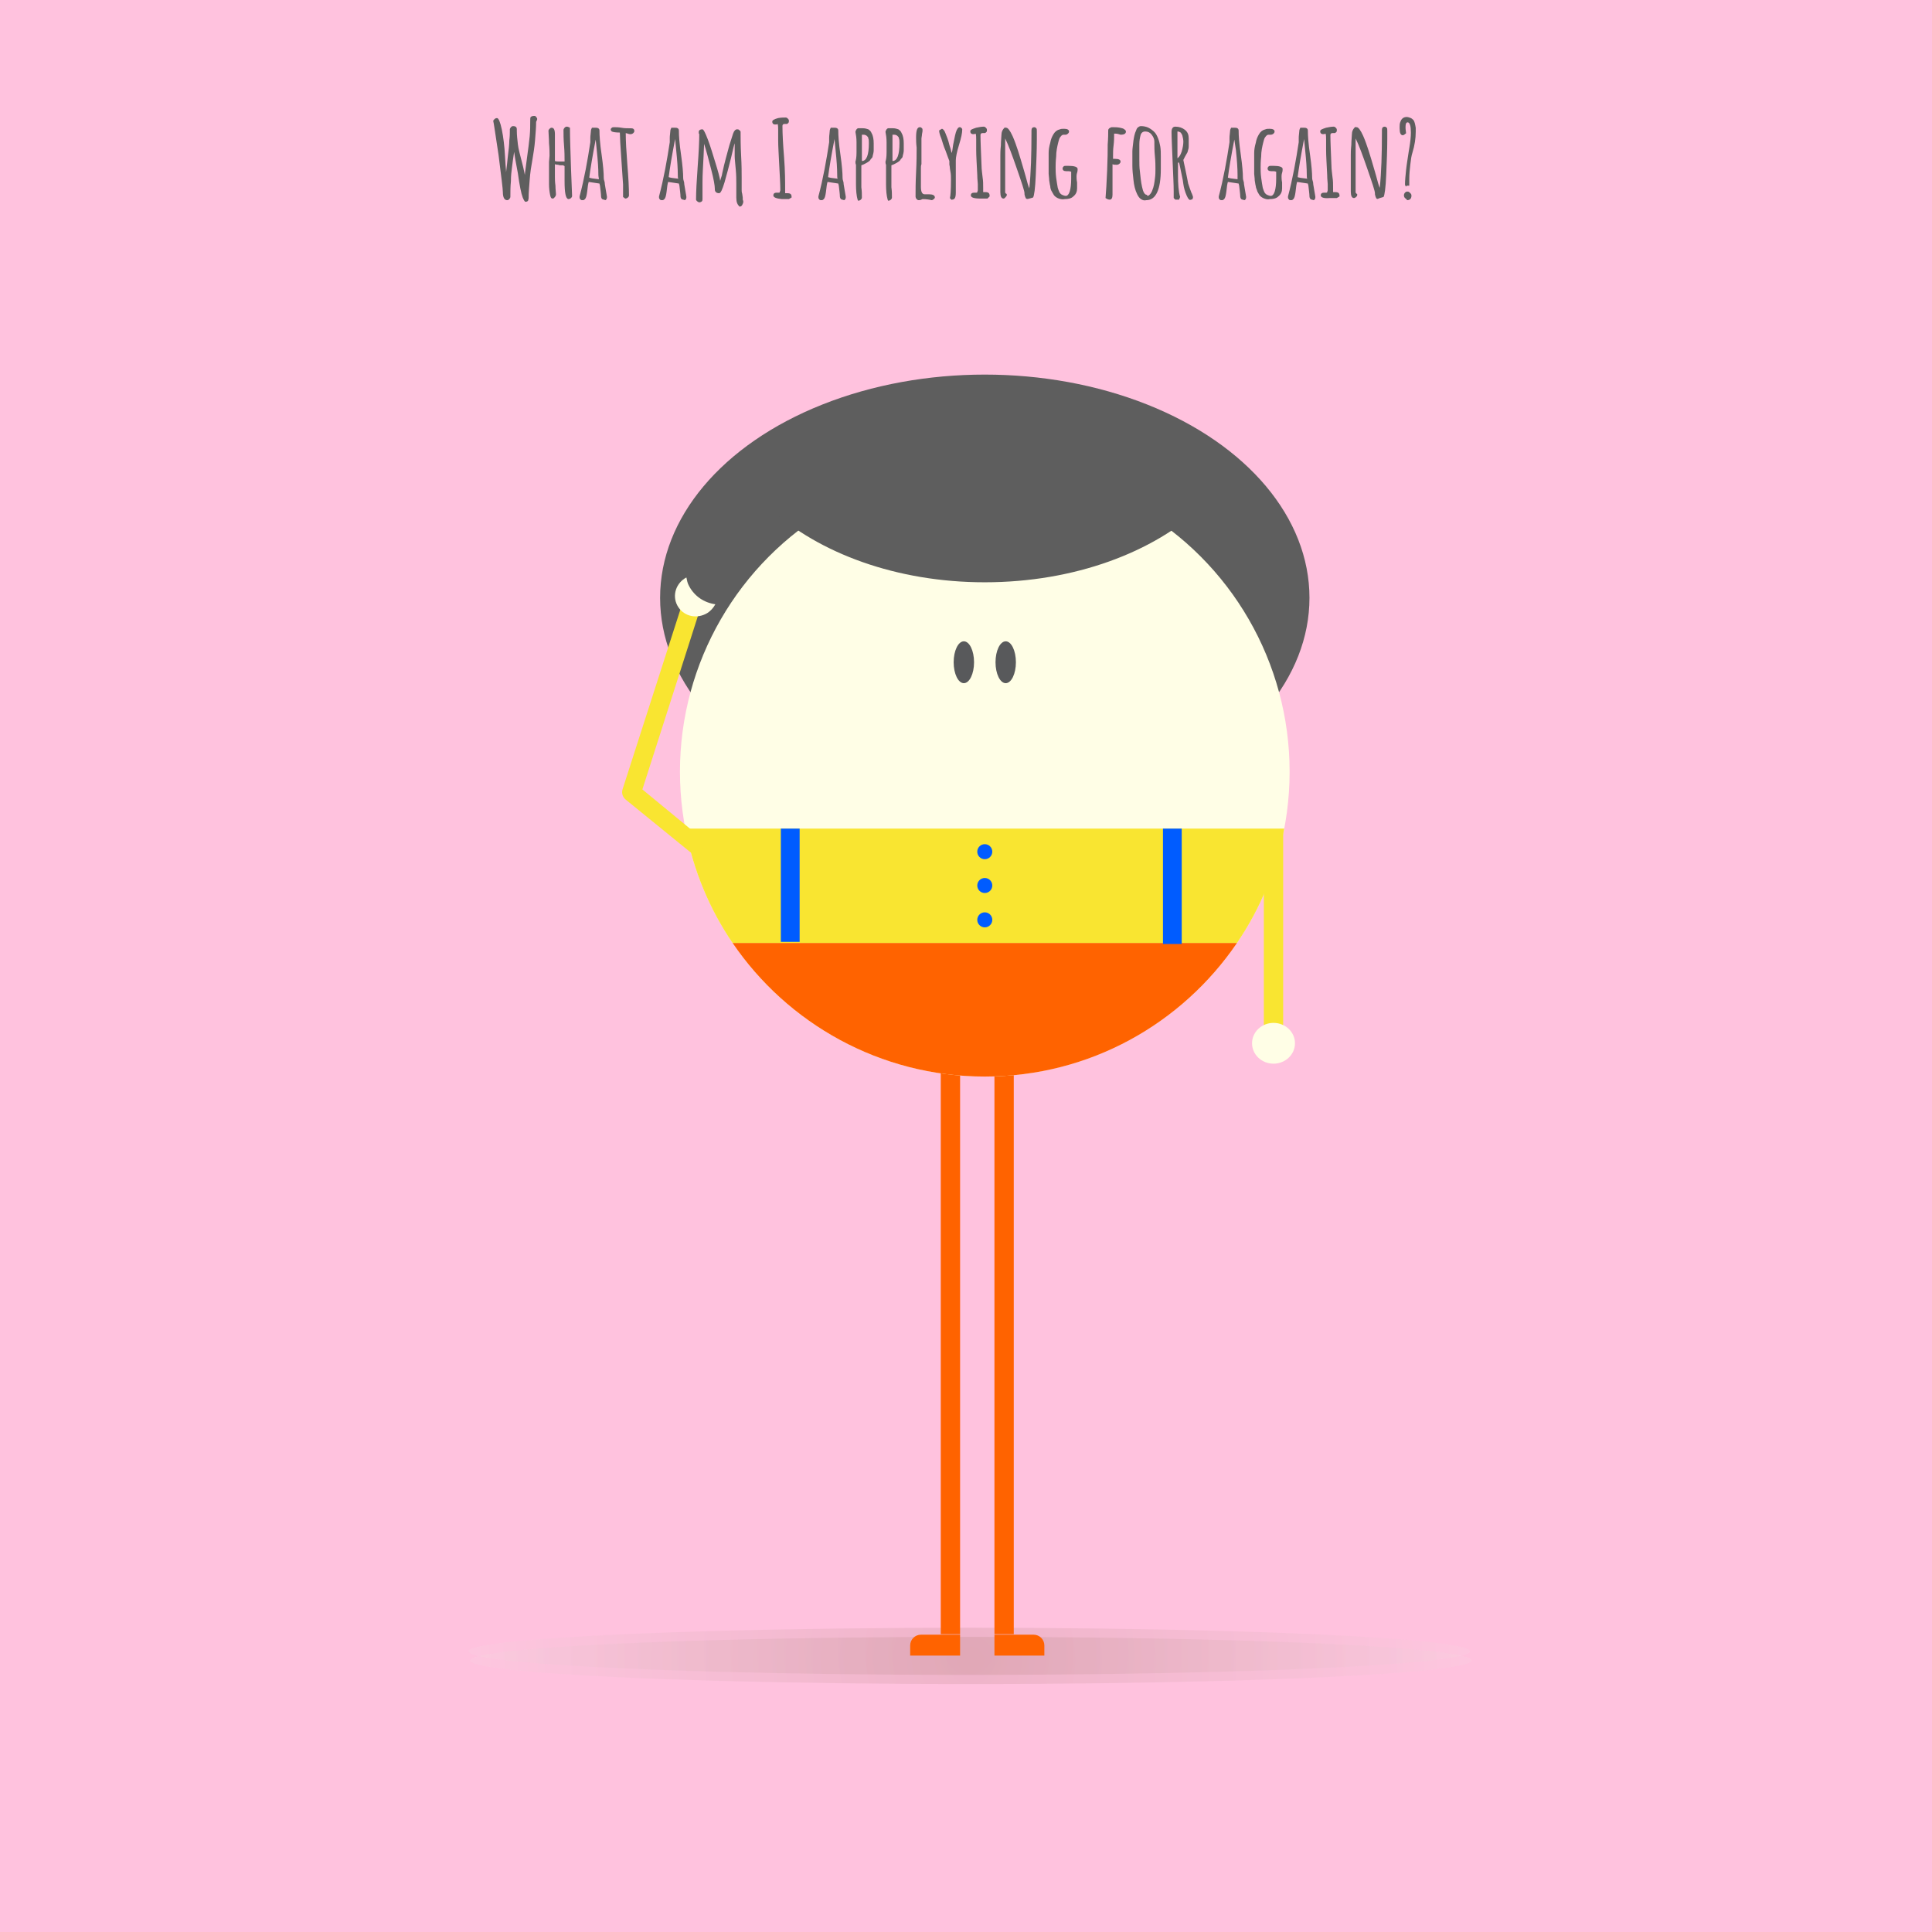 <?xml version="1.0" encoding="utf-8"?>
<!-- Generator: Adobe Illustrator 23.0.1, SVG Export Plug-In . SVG Version: 6.00 Build 0)  -->
<svg version="1.1" id="Layer_1" xmlns="http://www.w3.org/2000/svg" xmlns:xlink="http://www.w3.org/1999/xlink" x="0px" y="0px"
	 viewBox="0 0 360 360" style="enable-background:new 0 0 360 360;" xml:space="preserve">
<style type="text/css">
	.st0{fill:#FFC2DE;}
	.st1{opacity:0.1;fill:url(#SVGID_1_);enable-background:new    ;}
	.st2{opacity:0.1;fill:url(#SVGID_2_);enable-background:new    ;}
	.st3{enable-background:new    ;}
	.st4{fill:#5E5E5E;}
	.st5{fill:#FF6300;}
	.st6{fill:#FFFEE6;}
	.st7{fill:#58595B;}
	.st8{fill:#F9E531;}
	.st9{fill:#005CFF;}
</style>
<rect class="st0" width="360" height="360"/>
<radialGradient id="SVGID_1_" cx="180.6" cy="54.344" r="99.425" gradientTransform="matrix(1 0 0 -1 0 362)" gradientUnits="userSpaceOnUse">
	<stop  offset="0" style="stop-color:#603813"/>
	<stop  offset="1" style="stop-color:#FFFFFF"/>
</radialGradient>
<ellipse class="st1" cx="180.6" cy="307.7" rx="93.3" ry="4.4"/>
<radialGradient id="SVGID_2_" cx="180.9" cy="52.617" r="99.448" gradientTransform="matrix(1 0 0 -1 0 362)" gradientUnits="userSpaceOnUse">
	<stop  offset="0" style="stop-color:#603813"/>
	<stop  offset="1" style="stop-color:#FFFFFF"/>
</radialGradient>
<ellipse class="st2" cx="180.9" cy="309.4" rx="93.3" ry="4.4"/>
<g class="st3">
	<path class="st4" d="M93.7,35.8c0-0.6-0.3-2.9-0.8-6.9c-0.6-3.9-0.9-6.1-1-6.4c0.2-0.3,0.4-0.5,0.7-0.5c0.3,0,0.6,0.7,0.9,2.1
		c0.3,1.5,0.5,3.1,0.6,5l0.1,1.6c0.1,0.9,0.1,1.4,0.1,1.4l0.2-1.7l0.1-1c0.2-1.5,0.3-2.6,0.3-3.2c0.1-0.8,0.1-1.4,0.1-1.7v-0.4
		c0-0.1,0.1-0.3,0.2-0.4c0.1-0.1,0.2-0.2,0.4-0.2c0.5,0,0.7,0.2,0.7,0.6v0.3c0,0.8,0.1,1.6,0.2,2.5s0.4,1.9,0.7,3.1
		c0.2,0.7,0.4,1.6,0.6,2.6c0-0.4,0.2-1.5,0.4-3.2c0.2-1.5,0.4-2.9,0.5-4c0.1-1.1,0.1-2.1,0.1-3c0-0.3,0-0.5,0.1-0.6s0.3-0.2,0.6-0.2
		c0.2,0,0.3,0,0.4,0.2c0.1,0.1,0.2,0.2,0.2,0.4c0,0.1-0.1,0.3-0.2,0.5c0,1-0.1,2.1-0.2,3.4c-0.1,1.3-0.3,2.5-0.5,3.7
		c-0.2,1.1-0.4,2.3-0.5,3.7c-0.1,1.3-0.2,2.4-0.2,3.4c0,0.2-0.1,0.4-0.1,0.5c-0.1,0.1-0.2,0.2-0.5,0.2c-0.1,0-0.3-0.3-0.5-0.8
		c-0.3-0.8-0.6-2.3-0.9-4.5L96,29.6l-0.2-1.3c-0.2,1.2-0.3,2.2-0.4,2.9c-0.1,0.7-0.2,1.6-0.2,2.6c-0.1,1-0.1,1.9-0.1,2.9
		c0,0.1-0.1,0.3-0.2,0.4c-0.1,0.1-0.2,0.2-0.4,0.2C94,37.3,93.7,36.8,93.7,35.8z"/>
	<path class="st4" d="M105.2,33.7l0-1.1l0-0.9v-0.1v-0.2c0-0.1,0-0.2,0-0.4c0,0,0-0.1-0.1-0.1s-0.1-0.1-0.1-0.1v0
		c-0.1,0-0.2,0-0.4,0c-0.2,0-0.4,0-0.6-0.1c-0.1,0-0.3,0-0.6-0.1V33c0,0.3,0,0.9,0.1,1.6c0,0.7,0.1,1.3,0.1,1.6
		c0,0.2-0.1,0.4-0.2,0.5S103.2,37,103,37c-0.3,0-0.4-0.2-0.5-0.7c-0.1-0.5-0.2-1.2-0.2-2l0-1.6c0-0.5,0-0.9,0-1.4v-0.3v-0.3
		c0-0.2,0-0.4,0-0.4v-0.1l0.1-1.2c0-0.5,0-1.3-0.1-2.3c0-1-0.1-1.8-0.1-2.3c0-0.2,0.1-0.3,0.2-0.4c0.1-0.1,0.2-0.2,0.4-0.2
		c0.4,0,0.6,0.4,0.6,1.2l0,2.5c0,0.7,0,1.6,0,2.5c0.2,0.1,0.6,0.1,1.1,0.1h0.7c0-0.1,0-0.2,0-0.2c0-0.6,0-1.6-0.1-2.8
		c-0.1-1.2-0.1-2.1-0.1-2.9c0-0.1,0.1-0.3,0.2-0.4c0.1-0.1,0.2-0.2,0.4-0.2c0.1,0,0.2,0,0.4,0.1l0.2,0.1c0,1.9,0.1,4.4,0.2,7.6
		l0.2,5.1c0,0.2-0.1,0.3-0.2,0.4c-0.1,0.1-0.3,0.2-0.5,0.2C105.4,37,105.2,35.9,105.2,33.7z"/>
	<path class="st4" d="M112.2,37.1c-0.1-0.1-0.2-0.3-0.2-0.5c0-0.4-0.1-1.1-0.2-2l-0.1-0.4l-2-0.3c-0.1,0.3-0.2,0.9-0.3,1.9
		c-0.1,0.7-0.2,1.1-0.4,1.3c-0.1,0.1-0.2,0.2-0.4,0.2c-0.2,0-0.3,0-0.4-0.1c-0.1-0.1-0.2-0.2-0.2-0.4l0-0.1l0-0.1
		c0.9-3.4,1.5-6.8,2-10.1c0-0.1,0-0.1,0-0.3s0-0.3,0-0.5c0-0.5,0.1-0.9,0.1-1.2c0-0.3,0.1-0.5,0.2-0.7h0.7c0.2,0,0.3,0,0.5,0.1
		c0.1,0.1,0.2,0.2,0.2,0.4c0,1,0.1,2.5,0.4,4.5c0.3,2.1,0.4,3.5,0.4,4.3c0,0.1,0,0.3,0.1,0.6c0.1,0.3,0.1,0.5,0.1,0.6
		s0.1,0.5,0.2,1.2c0.1,0.6,0.2,1.1,0.2,1.2v0c0,0.3-0.1,0.5-0.3,0.6C112.6,37.2,112.4,37.2,112.2,37.1z M111.5,32.6
		c0-1.2-0.1-2.7-0.3-4.6L111,26c-0.6,3.1-1,5.5-1.2,7.1c0.2,0.1,0.8,0.2,1.8,0.3C111.6,33.2,111.5,32.9,111.5,32.6z"/>
	<path class="st4" d="M116.1,36.7l0-0.8c0-0.2,0-0.5,0-0.8l0-0.7c0-0.1-0.1-1.6-0.3-4.4s-0.3-4.6-0.3-5.3c-0.8,0-1.3-0.1-1.5-0.2
		c-0.1-0.1-0.2-0.2-0.2-0.4c0-0.1,0.1-0.2,0.2-0.3c0.1-0.1,0.3-0.1,0.4-0.1c0.4,0,0.8,0,1.4,0.1c0.5,0.1,1,0.1,1.4,0.1h0.2h0.2
		c0.4,0,0.6,0.2,0.6,0.5c0,0.2-0.1,0.3-0.2,0.4c-0.1,0.1-0.3,0.2-0.5,0.2c-0.1,0-0.3,0-0.5-0.1l-0.4-0.1l0,0.1l0,0.1
		c0,1.2,0.1,3.1,0.3,5.7c0.2,2.4,0.3,4.3,0.3,5.7c0,0.2-0.1,0.3-0.2,0.4s-0.3,0.2-0.5,0.2L116.1,36.7z"/>
	<path class="st4" d="M127,37.1c-0.1-0.1-0.2-0.3-0.2-0.5c0-0.4-0.1-1.1-0.2-2l-0.1-0.4l-2-0.3c-0.1,0.3-0.2,0.9-0.3,1.9
		c-0.1,0.7-0.2,1.1-0.4,1.3c-0.1,0.1-0.2,0.2-0.4,0.2c-0.2,0-0.3,0-0.4-0.1c-0.1-0.1-0.2-0.2-0.2-0.4l0-0.1l0-0.1
		c0.9-3.4,1.5-6.8,2-10.1c0-0.1,0-0.1,0-0.3s0-0.3,0-0.5c0-0.5,0.1-0.9,0.1-1.2c0-0.3,0.1-0.5,0.2-0.7h0.7c0.2,0,0.3,0,0.5,0.1
		c0.1,0.1,0.2,0.2,0.2,0.4c0,1,0.1,2.5,0.4,4.5c0.3,2.1,0.4,3.5,0.4,4.3c0,0.1,0,0.3,0.1,0.6c0.1,0.3,0.1,0.5,0.1,0.6
		s0.1,0.5,0.2,1.2c0.1,0.6,0.2,1.1,0.2,1.2v0c0,0.3-0.1,0.5-0.3,0.6C127.4,37.2,127.1,37.2,127,37.1z M126.3,32.6
		c0-1.2-0.1-2.7-0.3-4.6l-0.2-2.1c-0.6,3.1-1,5.5-1.2,7.1c0.2,0.1,0.8,0.2,1.8,0.3C126.3,33.2,126.3,32.9,126.3,32.6z"/>
	<path class="st4" d="M137.2,36.8v-1.3v-1.3c0-0.7,0-1.5-0.1-2.6c-0.1-1.2-0.2-2-0.2-2.5l0-1.2c0-0.4,0-0.8,0-1.2
		c-0.1,0.2-0.3,1.1-0.7,2.8c-0.4,1.6-0.8,3.1-1.2,4.5c-0.4,1.3-0.7,2-1,2c-0.3,0-0.5-0.1-0.6-0.2c-0.2-0.2-0.2-0.4-0.2-0.6
		c0-0.6-0.2-1.8-0.7-3.7c-0.5-1.9-0.9-3.5-1.3-4.7l-0.1,2.3c-0.1,1.9-0.2,3.5-0.2,4.8c0,1.2,0,2.1,0,2.5c0,0.1,0,0.2,0,0.3v0.3
		c0,0.2,0,0.4-0.1,0.5c-0.1,0.1-0.3,0.2-0.5,0.2c-0.1,0-0.3-0.1-0.4-0.2c-0.1-0.1-0.2-0.2-0.2-0.3c0-1.4,0.1-3.4,0.3-6.1
		s0.3-4.8,0.3-6.1c-0.1-0.1-0.1-0.2-0.1-0.4c0-0.2,0.1-0.3,0.2-0.4c0.2-0.1,0.3-0.1,0.5-0.1c0.2,0,0.5,0.6,1,1.9
		c0.5,1.3,0.9,2.7,1.4,4.3s0.8,2.7,0.9,3.4c0.1-0.4,0.2-0.7,0.3-1l0.1-0.5c0.4-1.9,0.9-3.6,1.3-5.1c0.3-0.9,0.5-1.6,0.7-2.2
		c0.2-0.6,0.5-0.8,0.7-0.8c0.2,0,0.4,0,0.5,0.2c0.2,0.1,0.2,0.2,0.2,0.4c0,1,0,2.4,0.1,4.3c0.1,1.8,0.1,3.2,0.1,4.2l0,1.1l0,1.1
		c0,0.2,0,0.4,0.1,0.7l0.1,0.7c0,0.1,0,0.2,0,0.3c0,0.1,0,0.1,0,0.1c0.1,0.2,0.1,0.3,0.1,0.4c0,0.2-0.1,0.4-0.2,0.6
		c-0.1,0.2-0.3,0.3-0.5,0.3C137.4,38.1,137.2,37.7,137.2,36.8z"/>
	<path class="st4" d="M144.1,36.4c0-0.3,0.2-0.5,0.6-0.5h0.2c0.1,0,0.1,0,0.2,0c0.1,0,0.2,0,0.2-0.1c0-0.1,0.1-0.2,0.1-0.4
		c0-1.1-0.1-2.7-0.2-4.6c-0.1-2-0.2-3.6-0.2-4.6c0-0.4,0-0.7,0-1l0-1c0-0.4,0-0.8-0.1-1.1c-0.1,0.1-0.3,0.1-0.5,0.1
		c-0.3,0-0.5-0.2-0.5-0.5c0-0.2,0.1-0.3,0.3-0.4s0.4-0.2,0.8-0.3c0.6-0.1,1-0.1,1.4-0.1c0.2,0,0.3,0.1,0.4,0.2s0.2,0.2,0.2,0.4
		c0,0.1,0,0.3-0.1,0.4c-0.1,0.1-0.2,0.2-0.3,0.2c-0.1,0-0.1,0-0.2,0h-0.2c-0.1,0-0.2,0-0.3,0.1c-0.1,0.1-0.1,0.2-0.1,0.3
		c0,1.4,0.1,3.4,0.3,5.8c0.2,2.6,0.2,4.6,0.2,5.9v0.8c0.1,0,0.2,0,0.4,0c0.6,0,0.8,0.2,0.8,0.7v0.1l-0.5,0.3c0,0-0.1,0-0.1,0
		c-0.1,0-0.2,0-0.4,0c-0.5,0-0.7,0-0.8,0C144.7,37,144.1,36.8,144.1,36.4z"/>
	<path class="st4" d="M156.7,37.1c-0.1-0.1-0.2-0.3-0.2-0.5c0-0.4-0.1-1.1-0.2-2l-0.1-0.4l-2-0.3c-0.1,0.3-0.2,0.9-0.3,1.9
		c-0.1,0.7-0.2,1.1-0.4,1.3c-0.1,0.1-0.2,0.2-0.4,0.2c-0.2,0-0.3,0-0.4-0.1c-0.1-0.1-0.2-0.2-0.2-0.4l0-0.1l0-0.1
		c0.9-3.4,1.5-6.8,2-10.1c0-0.1,0-0.1,0-0.3s0-0.3,0-0.5c0-0.5,0.1-0.9,0.1-1.2c0-0.3,0.1-0.5,0.2-0.7h0.7c0.2,0,0.3,0,0.5,0.1
		c0.1,0.1,0.2,0.2,0.2,0.4c0,1,0.1,2.5,0.4,4.5c0.3,2.1,0.4,3.5,0.4,4.3c0,0.1,0,0.3,0.1,0.6c0.1,0.3,0.1,0.5,0.1,0.6
		s0.1,0.5,0.2,1.2c0.1,0.6,0.2,1.1,0.2,1.2v0c0,0.3-0.1,0.5-0.3,0.6C157,37.2,156.8,37.2,156.7,37.1z M156,32.6
		c0-1.2-0.1-2.7-0.3-4.6l-0.2-2.1c-0.6,3.1-1,5.5-1.2,7.1c0.2,0.1,0.8,0.2,1.8,0.3C156,33.2,156,32.9,156,32.6z"/>
	<path class="st4" d="M159.8,37.2c-0.2-0.7-0.3-1.7-0.3-2.9l0-1.8c0-0.5,0-1.1,0-1.8c-0.1-0.2-0.1-0.4-0.1-0.5v-0.1
		c0.1-0.3,0.2-0.8,0.2-1.7l0-0.9c0-0.3,0-0.6,0-1c0-0.8-0.1-1.4-0.2-1.9c0-0.2,0.1-0.3,0.2-0.5c0.1-0.1,0.2-0.2,0.3-0.2h0.9
		c0.4,0,0.7,0.1,1,0.2c0.3,0.2,0.5,0.4,0.6,0.7c0.3,0.5,0.4,1.2,0.4,1.9c0,0.5,0,1,0,1.3c0,0.4-0.1,0.7-0.2,1.1
		c0,0.2-0.1,0.3-0.2,0.4c-0.1,0.1-0.2,0.2-0.3,0.4c-0.2,0.2-0.5,0.4-0.9,0.6c-0.2,0.1-0.4,0.2-0.7,0.3V33l0,1.3l0,0.6
		c0.1,0.7,0.1,1.4,0.1,1.9c0,0.2-0.1,0.3-0.2,0.4s-0.3,0.2-0.5,0.2L159.8,37.2z M161.9,26.7c0-0.4,0-0.7-0.1-0.9
		c0-0.2-0.1-0.3-0.2-0.4c-0.1-0.1-0.2-0.2-0.3-0.2c-0.1-0.1-0.3-0.1-0.5-0.1c0,0-0.1,0-0.2,0v1.1c0,0.8,0,1.5,0,2.1
		c0,0.7,0,1.1,0,1.4V30v0C161.5,30,161.9,28.8,161.9,26.7z"/>
	<path class="st4" d="M165.4,37.2c-0.2-0.7-0.3-1.7-0.3-2.9l0-1.8c0-0.5,0-1.1,0-1.8c-0.1-0.2-0.1-0.4-0.1-0.5v-0.1
		c0.1-0.3,0.2-0.8,0.2-1.7l0-0.9c0-0.3,0-0.6,0-1c0-0.8-0.1-1.4-0.2-1.9c0-0.2,0.1-0.3,0.2-0.5c0.1-0.1,0.2-0.2,0.3-0.2h0.9
		c0.4,0,0.7,0.1,1,0.2c0.3,0.2,0.5,0.4,0.6,0.7c0.3,0.5,0.4,1.2,0.4,1.9c0,0.5,0,1,0,1.3c0,0.4-0.1,0.7-0.2,1.1
		c0,0.2-0.1,0.3-0.2,0.4c-0.1,0.1-0.2,0.2-0.3,0.4c-0.2,0.2-0.5,0.4-0.9,0.6c-0.2,0.1-0.4,0.2-0.7,0.3V33l0,1.3l0,0.6
		c0.1,0.7,0.1,1.4,0.1,1.9c0,0.2-0.1,0.3-0.2,0.4s-0.3,0.2-0.5,0.2L165.4,37.2z M167.6,26.7c0-0.4,0-0.7-0.1-0.9
		c0-0.2-0.1-0.3-0.2-0.4c-0.1-0.1-0.2-0.2-0.3-0.2c-0.1-0.1-0.3-0.1-0.5-0.1c0,0-0.1,0-0.2,0v1.1c0,0.8,0,1.5,0,2.1
		c0,0.7,0,1.1,0,1.4V30v0C167.2,30,167.6,28.8,167.6,26.7z"/>
	<path class="st4" d="M171.9,37.1c-0.2,0.1-0.4,0.2-0.7,0.2c-0.2,0-0.3-0.1-0.4-0.2c-0.1-0.1-0.2-0.3-0.2-0.5c0-1.1,0-2.6,0.1-4.5
		c0.1-2,0.1-3.5,0.1-4.5v-0.1c-0.1-0.8-0.1-1.5-0.1-1.9c0-1.3,0.2-1.9,0.7-1.9c0.1,0,0.2,0,0.4,0.2c0.1,0.1,0.1,0.2,0.1,0.3
		c0,0.2,0,0.4-0.1,0.8c0,0.3-0.1,0.6-0.1,0.8c0,0.9,0,1.7,0,2.4c0,0.7,0,1.5,0,2.4c-0.1,0.2-0.1,0.5-0.1,0.8v0.2l0,1.6
		c0,0.5,0,1,0,1.6c0,0.9,0.2,1.4,0.7,1.4c0,0,0.1,0,0.1,0s0.1,0,0.2,0c0.1,0,0.3,0,0.5,0c0.7,0,1.1,0.2,1.1,0.6
		c0,0.1-0.1,0.2-0.2,0.3c-0.1,0.1-0.3,0.2-0.4,0.2C173.2,37.2,172.6,37.1,171.9,37.1z"/>
	<path class="st4" d="M177,36.9c0.1-0.3,0.2-1.4,0.2-3.4c0-0.5,0-1-0.1-1.5l-0.1-0.6c0-0.4-0.1-0.6-0.1-0.8V30
		c-0.1-0.3-0.4-1-0.7-1.9c-0.4-0.9-0.6-1.7-0.8-2.3c-0.3-0.7-0.4-1.2-0.4-1.4v-0.1l0.5-0.3c0.2,0,0.5,0.3,0.7,0.9
		c0.2,0.5,0.5,1.2,0.7,2.1c0.3,0.9,0.4,1.4,0.4,1.5c0.1-0.1,0.2-0.6,0.3-1.5c0.2-0.9,0.3-1.6,0.5-2.3c0.2-0.7,0.5-1,0.7-1
		c0.1,0,0.2,0,0.3,0.1c0.1,0.1,0.2,0.2,0.2,0.3c0,0.7-0.2,1.6-0.6,2.9c-0.4,1.3-0.6,2.3-0.6,2.9v6c0,0.9-0.2,1.3-0.7,1.3
		C177.4,37.3,177.2,37.2,177,36.9z"/>
	<path class="st4" d="M180.9,36.4c0-0.3,0.2-0.5,0.6-0.5h0.2l0.2,0c0.1,0,0.2,0,0.2-0.1s0.1-0.2,0.1-0.4c0-0.2,0-0.6,0-1.1
		c0-0.3-0.1-0.9-0.1-1.7c-0.1-2-0.2-3.6-0.2-4.6c0-0.4,0-0.7,0-1l0-1c0-0.4,0-0.8-0.1-1.1c-0.2,0.1-0.4,0.1-0.5,0.1
		c-0.3,0-0.5-0.2-0.5-0.5c0-0.2,0.1-0.3,0.3-0.4c0.2-0.1,0.5-0.2,0.8-0.3c0.5-0.1,1-0.2,1.4-0.2c0.2,0,0.3,0.1,0.4,0.2
		c0.1,0.1,0.2,0.2,0.2,0.4s0,0.3-0.1,0.4s-0.2,0.2-0.3,0.2c-0.1,0-0.1,0-0.2,0h-0.2c-0.1,0-0.2,0-0.3,0.1c-0.1,0.1-0.1,0.2-0.1,0.3
		c0,1.3,0.1,3.2,0.2,5.8c0,0.5,0.1,1.2,0.2,2.1c0.1,0.6,0.1,1.2,0.1,1.9v0.8c0.1,0,0.2,0,0.4,0c0.6,0,0.8,0.2,0.8,0.7v0.1L184,37
		c0,0-0.1,0-0.1,0c-0.1,0-0.2,0-0.4,0c-0.4,0-0.7,0-0.8,0C181.5,37,180.9,36.8,180.9,36.4z"/>
	<path class="st4" d="M191.2,37c-0.1-0.1-0.1-0.2-0.2-0.4l-0.1-0.4v0V36c0-0.4-0.5-1.9-1.4-4.5c-0.9-2.6-1.6-4.5-2.2-5.7v10.1
		l0.1,0.1c0,0,0,0.1,0.1,0.1s0.1,0.1,0.1,0.2c0,0.2-0.1,0.3-0.2,0.4S187.2,37,187,37c-0.4,0-0.6-0.4-0.6-1.2l0-3.4c0-1,0-2.2,0-3.4
		c0-0.4,0-1,0.1-1.9c0-0.8,0.1-1.5,0.1-1.9c0-0.6,0.2-1.1,0.7-1.5v0.1c0.1,0,0.1,0,0.2,0c0.3,0,0.7,0.5,1.2,1.6
		c0.4,0.9,0.7,1.8,1,2.7c0.3,0.9,0.7,2.3,1.2,4l0.2,0.7c0.3,1.1,0.5,1.9,0.7,2.3c0.3-2.9,0.4-6.3,0.4-10.2v-0.3c0-0.1,0-0.2,0-0.3
		c0-0.4,0.2-0.6,0.5-0.6c0.2,0,0.3,0.1,0.4,0.2c0.1,0.1,0.1,0.3,0.1,0.6v1.5c0,2.1-0.1,4.3-0.2,6.7c-0.1,2.4-0.3,3.8-0.5,4.1
		c-0.4,0.1-0.6,0.2-0.7,0.2C191.5,37.1,191.3,37.1,191.2,37z"/>
	<path class="st4" d="M197.3,37c-0.3-0.1-0.6-0.3-0.8-0.5c-0.2-0.2-0.3-0.5-0.5-0.8s-0.3-0.7-0.3-1c-0.1-0.3-0.1-0.6-0.2-1.1
		c0-0.5-0.1-0.9-0.1-1.2v-1.2v-0.8c0-0.8,0-1.4,0-1.9c0-0.6,0.1-1.2,0.3-1.9c0.1-0.6,0.3-1.1,0.6-1.6c0.3-0.5,0.7-0.8,1.2-0.9
		c0.2-0.1,0.5-0.1,0.8-0.1c0.6,0,0.9,0.2,0.9,0.5c0,0.2-0.1,0.3-0.2,0.4s-0.3,0.2-0.4,0.2c-0.1,0-0.2,0-0.2,0c-0.1,0-0.1,0-0.2,0
		c-0.2,0-0.4,0.1-0.6,0.4c-0.2,0.2-0.3,0.6-0.4,1c-0.2,0.8-0.4,1.7-0.4,2.7c-0.1,0.9-0.1,1.6-0.1,2c0,0.5,0,1.1,0.1,1.9
		c0.1,0.7,0.2,1.4,0.3,1.9c0.1,0.3,0.2,0.6,0.3,0.8c0.1,0.2,0.3,0.4,0.5,0.5c0.2,0.1,0.5,0.2,0.7,0.2c0.6,0,1-1.1,1-3.2V32
		c-0.1,0-0.2-0.1-0.5-0.1h-0.2h-0.2c-0.5,0-0.7-0.2-0.7-0.5c0-0.2,0.1-0.3,0.2-0.4c0.1-0.1,0.3-0.1,0.5-0.1v0h0.3
		c1.2,0,1.8,0.2,1.8,0.6c0,0.1,0,0.4-0.1,0.7c-0.1,0.3-0.1,0.6-0.1,0.7c0,0.2,0,0.6,0.1,1.1l0,1.1c0,0.6-0.2,1.1-0.7,1.5
		c-0.4,0.4-1,0.5-1.6,0.5C198,37.2,197.6,37.1,197.3,37z"/>
	<path class="st4" d="M206,36.9c0.1-1.1,0.2-2.8,0.3-5.1c0.1-2.4,0.1-3.8,0.1-4.3V27c0.1-1.3,0.1-2.2,0.1-2.7c0-0.2,0.1-0.3,0.2-0.4
		c0.2-0.1,0.3-0.2,0.5-0.2c0.5,0,1,0,1.5,0.1c0.3,0.1,0.6,0.1,0.8,0.3c0.2,0.1,0.3,0.3,0.3,0.4c0,0.4-0.3,0.6-1,0.6
		c-0.3-0.1-0.6-0.2-1-0.2h-0.2v0.2c0,0.5,0,1.2-0.1,2c-0.1,0.7-0.1,1.4-0.1,2v0.5h0.2h0.2c0.7,0,1,0.2,1,0.5c0,0.2-0.1,0.3-0.2,0.4
		c-0.1,0.1-0.3,0.2-0.5,0.2c-0.3,0-0.6,0-0.8-0.1v5.7c0,0.6-0.2,0.9-0.5,0.9C206.5,37.2,206.3,37.1,206,36.9z"/>
	<path class="st4" d="M212.6,37.1c-0.3-0.2-0.5-0.5-0.7-0.9c-0.4-0.8-0.6-1.7-0.7-2.7c-0.1-0.9-0.2-1.8-0.2-2.6c0-0.2,0-0.3,0-0.4
		v-0.4c0-0.1,0-0.1,0-0.1v-0.4l0-1.4c0-0.4,0.1-1.1,0.2-2c0.1-0.6,0.2-1.3,0.5-1.9c0.1-0.3,0.2-0.5,0.4-0.6c0.1-0.1,0.3-0.2,0.5-0.2
		c0.5,0,1,0.1,1.4,0.3s0.8,0.5,1.1,0.8c0.3,0.3,0.5,0.7,0.7,1.2c0.2,0.5,0.3,1,0.4,1.5c0.1,0.6,0.1,1.2,0.1,1.8v0.2
		c0,0.4,0,0.8,0,1.1l0,1.1c0,3.8-0.9,5.8-2.7,5.8C213.2,37.4,212.9,37.3,212.6,37.1z M214.2,36.3c0.2-0.2,0.4-0.5,0.5-0.8
		c0.3-0.7,0.4-1.4,0.5-2.2c0.1-0.7,0.1-1.3,0.1-1.8c0-0.6,0-1.4-0.1-2.4c-0.1-1-0.1-1.8-0.1-2.3v-0.4c0-0.5-0.2-0.9-0.5-1.3
		c-0.3-0.4-0.7-0.6-1.2-0.6s-0.8,0.3-0.9,0.8c-0.1,0.4-0.2,0.9-0.2,1.6c0,0.3,0,0.5,0,0.6v0.5l0,0.9c0,0.3,0,0.6,0,0.9
		c0,0.7,0,1.4,0.1,2.1c0.1,1,0.2,2,0.4,2.9c0.2,1,0.5,1.5,0.9,1.5C213.8,36.6,214,36.5,214.2,36.3z"/>
	<path class="st4" d="M221.1,36.4c-0.3-0.7-0.5-1.4-0.6-2.1l-0.1-0.7c-0.4-1.9-0.6-3-0.7-3.3h-0.2c0,0.4,0,0.7,0,1.1v1.1
		c0,1.8,0.1,3.2,0.4,4.2l-0.2,0.5H219l-0.3-0.3l0-1.3c0-1.2-0.1-3-0.2-5.5c-0.1-2.6-0.2-4.4-0.2-5.5c0-0.6,0.2-1,0.7-1
		c0.7,0,1.3,0.2,1.8,0.6c0.5,0.4,0.7,0.9,0.7,1.6v1.4c0,0.2,0,0.4-0.1,0.7c-0.1,0.3-0.1,0.5-0.2,0.6l-0.4,0.7l-0.3,0.6l0.1,0.5
		l0.3,1.4c0.2,1,0.4,1.9,0.5,2.5c0.2,0.6,0.4,1.2,0.6,1.7l0.1,0.2c0.1,0.3,0.2,0.5,0.2,0.6c0,0.1,0,0.2-0.1,0.4
		c-0.1,0.1-0.2,0.1-0.3,0.1C221.7,37.4,221.4,37.1,221.1,36.4z M220.2,28.2c0.2-0.7,0.3-1.3,0.3-1.8c0-0.4-0.1-0.8-0.2-1.2
		c-0.1-0.2-0.2-0.4-0.3-0.5c-0.2-0.1-0.3-0.2-0.6-0.2l0,0.1l0,0.2l0,2.4c0,0.7,0,1.4,0,2.3C219.8,29.2,220,28.8,220.2,28.2z"/>
	<path class="st4" d="M231.3,37.1c-0.1-0.1-0.2-0.3-0.2-0.5c0-0.4-0.1-1.1-0.2-2l-0.1-0.4l-2-0.3c-0.1,0.3-0.2,0.9-0.3,1.9
		c-0.1,0.7-0.2,1.1-0.4,1.3c-0.1,0.1-0.2,0.2-0.4,0.2c-0.2,0-0.3,0-0.4-0.1c-0.1-0.1-0.2-0.2-0.2-0.4l0-0.1l0-0.1
		c0.9-3.4,1.5-6.8,2-10.1c0-0.1,0-0.1,0-0.3c0-0.1,0-0.3,0-0.5c0-0.5,0.1-0.9,0.1-1.2c0-0.3,0.1-0.5,0.2-0.7h0.7
		c0.2,0,0.3,0,0.5,0.1c0.1,0.1,0.2,0.2,0.2,0.4c0,1,0.1,2.5,0.4,4.5c0.3,2.1,0.4,3.5,0.4,4.3c0,0.1,0,0.3,0.1,0.6
		c0.1,0.3,0.1,0.5,0.1,0.6s0.1,0.5,0.2,1.2c0.1,0.6,0.2,1.1,0.2,1.2v0c0,0.3-0.1,0.5-0.3,0.6C231.6,37.2,231.4,37.2,231.3,37.1z
		 M230.6,32.6c0-1.2-0.1-2.7-0.3-4.6L230,26c-0.6,3.1-1,5.5-1.2,7.1c0.2,0.1,0.8,0.2,1.8,0.3C230.6,33.2,230.6,32.9,230.6,32.6z"/>
	<path class="st4" d="M235.6,37c-0.3-0.1-0.6-0.3-0.8-0.5c-0.2-0.2-0.3-0.5-0.5-0.8c-0.1-0.4-0.3-0.7-0.3-1
		c-0.1-0.3-0.1-0.6-0.2-1.1c0-0.5-0.1-0.9-0.1-1.2v-1.2v-0.8c0-0.8,0-1.4,0-1.9c0-0.6,0.1-1.2,0.3-1.9c0.1-0.6,0.3-1.1,0.6-1.6
		c0.3-0.5,0.7-0.8,1.2-0.9c0.2-0.1,0.5-0.1,0.8-0.1c0.6,0,0.9,0.2,0.9,0.5c0,0.2-0.1,0.3-0.2,0.4s-0.3,0.2-0.5,0.2
		c-0.1,0-0.2,0-0.2,0c-0.1,0-0.1,0-0.2,0c-0.2,0-0.4,0.1-0.6,0.4c-0.2,0.2-0.3,0.6-0.4,1c-0.2,0.8-0.4,1.7-0.4,2.7
		c-0.1,0.9-0.1,1.6-0.1,2c0,0.5,0,1.1,0.1,1.9c0.1,0.7,0.2,1.4,0.3,1.9c0.1,0.3,0.2,0.6,0.3,0.8s0.3,0.4,0.5,0.5
		c0.2,0.1,0.5,0.2,0.7,0.2c0.6,0,1-1.1,1-3.2V32c-0.1,0-0.2-0.1-0.5-0.1h-0.2h-0.2c-0.5,0-0.7-0.2-0.7-0.5c0-0.2,0.1-0.3,0.2-0.4
		c0.1-0.1,0.3-0.1,0.5-0.1v0h0.3c1.2,0,1.8,0.2,1.8,0.6c0,0.1,0,0.4-0.1,0.7c-0.1,0.3-0.1,0.6-0.1,0.7c0,0.2,0,0.6,0.1,1.1l0,1.1
		c0,0.6-0.2,1.1-0.7,1.5c-0.4,0.4-1,0.5-1.6,0.5C236.2,37.2,235.9,37.1,235.6,37z"/>
	<path class="st4" d="M244.2,37.1c-0.1-0.1-0.2-0.3-0.2-0.5c0-0.4-0.1-1.1-0.2-2l-0.1-0.4l-2-0.3c-0.1,0.3-0.2,0.9-0.3,1.9
		c-0.1,0.7-0.2,1.1-0.4,1.3c-0.1,0.1-0.2,0.2-0.4,0.2c-0.2,0-0.3,0-0.4-0.1c-0.1-0.1-0.2-0.2-0.2-0.4l0-0.1l0-0.1
		c0.9-3.4,1.5-6.8,2-10.1c0-0.1,0-0.1,0-0.3c0-0.1,0-0.3,0-0.5c0-0.5,0.1-0.9,0.1-1.2c0-0.3,0.1-0.5,0.2-0.7h0.7
		c0.2,0,0.3,0,0.5,0.1c0.1,0.1,0.2,0.2,0.2,0.4c0,1,0.1,2.5,0.4,4.5c0.3,2.1,0.4,3.5,0.4,4.3c0,0.1,0,0.3,0.1,0.6
		c0.1,0.3,0.1,0.5,0.1,0.6s0.1,0.5,0.2,1.2c0.1,0.6,0.2,1.1,0.2,1.2v0c0,0.3-0.1,0.5-0.3,0.6C244.5,37.2,244.3,37.2,244.2,37.1z
		 M243.5,32.6c0-1.2-0.1-2.7-0.3-4.6l-0.2-2.1c-0.6,3.1-1,5.5-1.2,7.1c0.2,0.1,0.8,0.2,1.8,0.3C243.5,33.2,243.5,32.9,243.5,32.6z"
		/>
	<path class="st4" d="M246.1,36.4c0-0.3,0.2-0.5,0.6-0.5h0.2l0.2,0c0.1,0,0.2,0,0.2-0.1s0.1-0.2,0.1-0.4c0-0.2,0-0.6,0-1.1
		c0-0.3-0.1-0.9-0.1-1.7c-0.1-2-0.2-3.6-0.2-4.6c0-0.4,0-0.7,0-1l0-1c0-0.4,0-0.8-0.1-1.1c-0.2,0.1-0.4,0.1-0.5,0.1
		c-0.3,0-0.5-0.2-0.5-0.5c0-0.2,0.1-0.3,0.3-0.4c0.2-0.1,0.5-0.2,0.8-0.3c0.5-0.1,1-0.2,1.4-0.2c0.2,0,0.3,0.1,0.4,0.2
		c0.1,0.1,0.2,0.2,0.2,0.4s0,0.3-0.1,0.4s-0.2,0.2-0.3,0.2c-0.1,0-0.1,0-0.2,0h-0.2c-0.1,0-0.2,0-0.3,0.1c-0.1,0.1-0.1,0.2-0.1,0.3
		c0,1.3,0.1,3.2,0.2,5.8c0,0.5,0.1,1.2,0.2,2.1c0.1,0.6,0.1,1.2,0.1,1.9v0.8c0.1,0,0.2,0,0.4,0c0.6,0,0.8,0.2,0.8,0.7v0.1l-0.5,0.3
		c0,0-0.1,0-0.1,0c-0.1,0-0.2,0-0.4,0c-0.4,0-0.7,0-0.8,0C246.7,37,246.1,36.8,246.1,36.4z"/>
	<path class="st4" d="M256.5,37c-0.1-0.1-0.1-0.2-0.2-0.4l-0.1-0.4v0V36c0-0.4-0.5-1.9-1.4-4.5c-0.9-2.6-1.6-4.5-2.2-5.7v10.1
		l0.1,0.1c0,0,0,0.1,0.1,0.1s0.1,0.1,0.1,0.2c0,0.2-0.1,0.3-0.2,0.4s-0.3,0.2-0.4,0.2c-0.4,0-0.6-0.4-0.6-1.2l0-3.4c0-1,0-2.2,0-3.4
		c0-0.4,0-1,0.1-1.9c0-0.8,0.1-1.5,0.1-1.9c0-0.6,0.2-1.1,0.7-1.5v0.1c0.1,0,0.1,0,0.2,0c0.3,0,0.7,0.5,1.2,1.6
		c0.4,0.9,0.7,1.8,1,2.7c0.3,0.9,0.7,2.3,1.2,4l0.2,0.7c0.3,1.1,0.5,1.9,0.7,2.3c0.3-2.9,0.4-6.3,0.4-10.2v-0.3c0-0.1,0-0.2,0-0.3
		c0-0.4,0.2-0.6,0.5-0.6c0.2,0,0.3,0.1,0.4,0.2c0.1,0.1,0.1,0.3,0.1,0.6v1.5c0,2.1-0.1,4.3-0.2,6.7c-0.1,2.4-0.3,3.8-0.5,4.1
		c-0.4,0.1-0.6,0.2-0.7,0.2C256.7,37.1,256.6,37.1,256.5,37z"/>
	<path class="st4" d="M261.8,34.4c0-0.8,0.1-1.7,0.2-2.7s0.3-2.1,0.5-3.5l0.1-0.6c0.2-1.2,0.3-2.1,0.3-2.9c0-1.2-0.2-1.9-0.6-1.9
		c-0.3,0-0.4,0.3-0.4,0.9c0,0.1,0,0.5,0.1,1.1c0,0,0,0.1-0.1,0.1c-0.2,0.2-0.4,0.3-0.5,0.3c-0.4,0-0.6-0.4-0.6-1.3v-0.2
		c0-0.3,0-0.6,0.1-0.9s0.2-0.5,0.4-0.7c0.2-0.2,0.5-0.3,0.8-0.3c0.3,0,0.5,0.1,0.8,0.2c0.2,0.1,0.4,0.3,0.5,0.4
		c0.2,0.3,0.3,0.8,0.4,1.4c0,0.1,0,0.4,0,0.8c0,1.2-0.2,2.5-0.6,3.8c-0.2,0.6-0.3,1.3-0.4,2.2s-0.2,1.8-0.2,2.7c0,0.7,0,1.2,0,1.3
		c-0.2,0-0.4,0-0.4,0c0,0-0.1,0-0.1,0C262,34.9,261.9,34.7,261.8,34.4z M261.8,36.9c-0.1-0.1-0.2-0.3-0.2-0.5c0-0.2,0.1-0.4,0.2-0.5
		c0.2-0.2,0.3-0.2,0.5-0.2c0.2,0,0.3,0.1,0.5,0.3c0.2,0.2,0.2,0.3,0.2,0.5c0,0.5-0.3,0.8-0.8,0.8C262.1,37.1,261.9,37,261.8,36.9z"
		/>
</g>
<g id="Layer_3">
</g>
<g id="Layer_10">
</g>
<g id="Layer_4">
</g>
<g id="Layer_5">
</g>
<g id="Layer_6">
</g>
<g id="Layer_7">
</g>
<g id="Layer_8">
	<g>
		<path class="st5" d="M178.9,308.5h-9.3v-1.9c0-1.1,0.9-2,2-2h7.3V308.5z"/>
		<path class="st5" d="M185.3,308.5h9.3v-1.9c0-1.1-0.9-2-2-2h-7.3V308.5z"/>
	</g>
	<g>
		<rect x="175.3" y="193.6" class="st5" width="3.6" height="110.9"/>
		<rect x="185.3" y="193.6" class="st5" width="3.6" height="110.9"/>
	</g>
	<ellipse class="st4" cx="183.5" cy="111.4" rx="60.5" ry="41.6"/>
	<circle class="st6" cx="183.5" cy="143.8" r="56.8"/>
	<g>
		<ellipse class="st7" cx="179.6" cy="123.4" rx="1.9" ry="3.9"/>
		<ellipse class="st7" cx="187.4" cy="123.4" rx="1.9" ry="3.9"/>
	</g>
	<path class="st5" d="M136.5,175.7c10.2,15,27.5,24.9,47,24.9c19.6,0,36.8-9.9,47-24.9H136.5z"/>
	<g>
		<path class="st8" d="M127.7,154.4c1.5,7.8,4.5,15,8.8,21.3h94c4.3-6.3,7.3-13.5,8.8-21.3H127.7z"/>
	</g>
	<rect x="145.5" y="154.4" class="st9" width="3.5" height="21.1"/>
	<rect x="216.7" y="154.4" class="st9" width="3.5" height="21.5"/>
	<g>
		<circle class="st9" cx="183.5" cy="158.7" r="1.4"/>
		<circle class="st9" cx="183.5" cy="165" r="1.4"/>
		<circle class="st9" cx="183.5" cy="171.4" r="1.4"/>
	</g>
	<path class="st4" d="M143.4,94.7c9.2,8.4,23.7,13.8,40.1,13.8c16.7,0,31.5-5.6,40.6-14.2c0,0-19.2-16.3-42-14.5
		S143.4,94.7,143.4,94.7z"/>
	<g>
		<rect x="235.5" y="154.7" class="st8" width="3.6" height="40.9"/>
		<ellipse class="st6" cx="237.3" cy="194.4" rx="4" ry="3.8"/>
	</g>
	<g>
		<g>
			<path class="st8" d="M129.5,159c-0.4,0-0.8-0.1-1.1-0.4l-11.8-9.6c-0.6-0.5-0.8-1.2-0.6-1.9l10.9-33.9c0.3-0.9,1.3-1.4,2.2-1.1
				s1.4,1.3,1.1,2.2l-10.5,32.8l10.8,8.9c0.7,0.6,0.9,1.7,0.2,2.5C130.5,158.8,130,159,129.5,159z"/>
		</g>
		<path class="st6" d="M128.4,109.2c-0.3-0.5-0.4-1.1-0.5-1.6c-1.9,1-2.7,3.3-1.7,5.2c1,1.9,3.3,2.6,5.3,1.6
			c0.8-0.4,1.4-1.1,1.8-1.8C131.2,112.3,129.4,111.1,128.4,109.2z"/>
	</g>
</g>
<g id="Layer_11">
</g>
<g id="Layer_9">
</g>
</svg>
